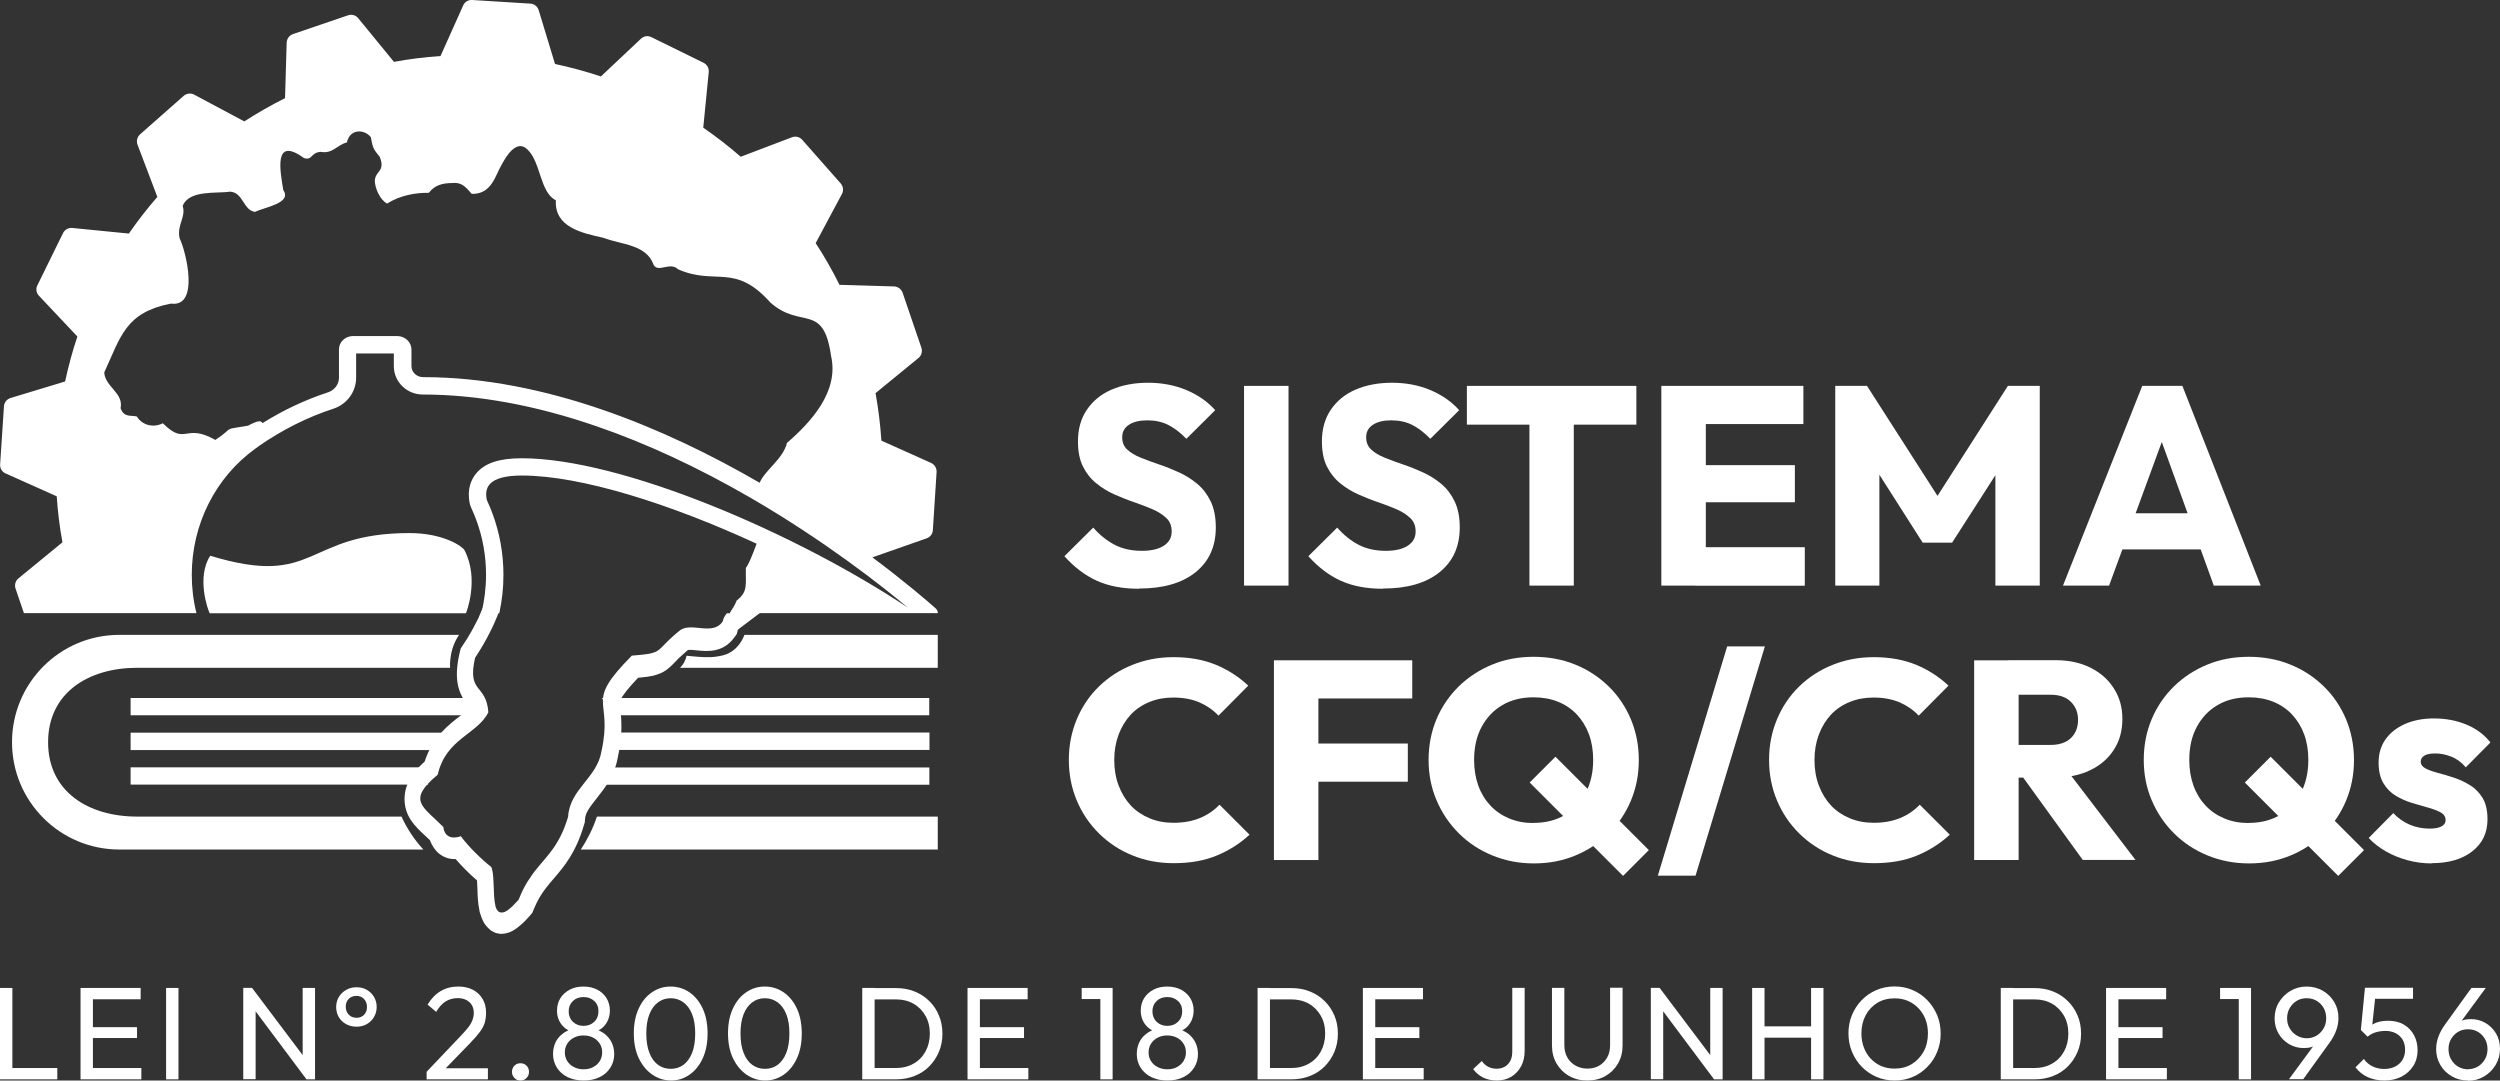 <?xml version="1.0" encoding="UTF-8"?><svg id="Layer_2" xmlns="http://www.w3.org/2000/svg" viewBox="0 0 214.18 92.57"><rect x="0" y="0" width="214.18" height="92.57" fill="#333333" stroke="none"/><defs><style>.cls-1{fill:#fff;stroke-width:0px;}</style></defs><g id="Layer_1-2"><path class="cls-1" d="m51.57,59.8c.27.45.47.94.5,1.48h27.54v-1.48h-28.05Z"/><path class="cls-1" d="m41.25,59.8H11.19v1.48h29.59c-.01-.55.18-1.04.47-1.48"/><path class="cls-1" d="m38.73,62.77H11.19v1.49h26.97c.04-.56.25-1.06.57-1.49"/><path class="cls-1" d="m52.17,62.77c-.11.19-.29.31-.43.47.02.13.08.26.09.39,0,.22-.07.41-.11.62h27.91v-1.49h-27.44Z"/><path class="cls-1" d="m37.11,65.74H11.19v1.48h25.48c-.02-.55.17-1.04.43-1.48"/><path class="cls-1" d="m51.7,65.74c-.29.3-.64.52-1.02.68,0,.28-.06.55-.15.81h29.09v-1.48h-27.92Z"/><path class="cls-1" d="m0,84.64h1.06v7.83H0v-7.83Zm.72,6.86h4.19v.97H.72v-.97Z"/><path class="cls-1" d="m6.9,84.64h1.06v7.83h-1.06v-7.83Zm.72,0h4.43v.97h-4.43v-.97Zm0,3.36h4.12v.93h-4.12v-.93Zm0,3.5h4.49v.97h-4.49v-.97Z"/><rect class="cls-1" x="14.23" y="84.64" width="1.06" height="7.83"/><path class="cls-1" d="m20.84,92.46v-7.83h.74l.32,1.23v6.6h-1.06Zm5.41,0l-4.8-6.42.14-1.41,4.82,6.4-.15,1.42Zm0,0l-.32-1.16v-6.66h1.06v7.83h-.74Z"/><path class="cls-1" d="m30.54,87.96c-.32,0-.62-.08-.89-.22-.27-.15-.48-.36-.63-.61-.15-.26-.22-.55-.22-.86s.08-.61.23-.86c.15-.25.36-.45.62-.6.26-.15.55-.23.89-.23s.63.07.88.22c.26.15.47.35.62.6.15.26.23.54.23.87s-.08.6-.23.86c-.15.26-.36.46-.62.61-.26.15-.56.22-.89.22m0-.76c.27,0,.49-.09.66-.26.17-.18.25-.4.25-.68s-.09-.5-.26-.68-.39-.26-.65-.26-.49.09-.66.26c-.17.18-.25.4-.25.67s.09.51.26.68c.17.18.39.26.65.26"/><path class="cls-1" d="m36.55,91.82l2.89-3.04c.29-.3.52-.56.69-.78.17-.22.28-.43.35-.62.07-.19.11-.38.11-.59,0-.4-.13-.71-.38-.94-.26-.23-.59-.34-.99-.34s-.75.1-1.05.29c-.3.19-.57.49-.8.89l-.74-.62c.31-.51.68-.9,1.12-1.16.44-.26.94-.39,1.51-.39.48,0,.9.09,1.26.28.36.19.63.45.83.79.2.34.29.73.29,1.18,0,.32-.04.61-.12.87-.08.25-.22.52-.42.78-.2.27-.48.58-.83.95l-2.33,2.4-1.38.03Zm0,.64v-.64l.9-.3h4.35v.95h-5.25Z"/><path class="cls-1" d="m44.59,92.57c-.21,0-.39-.07-.52-.22-.14-.15-.21-.32-.21-.52s.07-.39.21-.53.31-.21.52-.21.38.07.52.21c.14.14.21.31.21.53s-.07.38-.21.52c-.14.15-.31.22-.52.22"/><path class="cls-1" d="m50,92.57c-.52,0-.98-.1-1.37-.29-.4-.19-.7-.47-.92-.81-.22-.35-.33-.74-.33-1.17,0-.35.07-.68.2-.97.13-.29.33-.54.6-.75.26-.21.57-.36.92-.44l.03.3c-.3-.08-.56-.22-.77-.4-.21-.18-.37-.4-.48-.65-.11-.25-.16-.52-.16-.81,0-.41.1-.76.29-1.07.2-.31.47-.55.81-.73.34-.18.73-.26,1.17-.26s.83.09,1.17.26c.34.18.61.42.8.73.19.31.29.67.29,1.07,0,.29-.06.56-.16.81-.11.25-.27.47-.47.65-.21.18-.46.32-.76.4l.02-.3c.36.09.67.24.93.44.26.21.46.46.6.75s.21.62.21.97c0,.44-.11.83-.33,1.17-.22.35-.52.62-.92.81-.39.2-.86.29-1.38.29m0-.96c.32,0,.59-.06.83-.19s.42-.29.56-.51c.14-.22.21-.47.21-.75s-.07-.53-.21-.75c-.14-.22-.33-.39-.56-.51s-.51-.19-.83-.19-.58.06-.82.19c-.24.12-.43.29-.57.51-.14.22-.21.47-.21.75s.07.54.21.75c.14.22.33.39.57.51.24.12.51.19.82.19m0-3.72c.38,0,.68-.12.92-.35.24-.23.36-.53.36-.9s-.12-.66-.36-.88c-.24-.23-.55-.34-.92-.34s-.67.11-.91.34c-.24.23-.36.52-.36.88s.12.67.36.9c.24.23.55.35.91.35"/><path class="cls-1" d="m57.5,92.57c-.59,0-1.12-.17-1.61-.5-.48-.33-.87-.8-1.16-1.4-.29-.61-.43-1.32-.43-2.14s.14-1.53.42-2.13c.28-.6.66-1.07,1.14-1.39.48-.33,1.01-.49,1.59-.49s1.13.16,1.61.49c.48.33.86.79,1.14,1.39.28.6.42,1.32.42,2.14s-.14,1.53-.42,2.14c-.28.6-.66,1.07-1.14,1.4-.48.33-1,.49-1.58.49m-.02-1c.41,0,.78-.11,1.09-.34.31-.23.56-.57.74-1.02.18-.45.27-1.01.27-1.67s-.09-1.22-.27-1.66c-.18-.45-.43-.78-.74-1.01-.32-.23-.68-.35-1.09-.35s-.77.12-1.08.35c-.32.23-.56.57-.74,1.01-.18.45-.27,1-.27,1.66s.09,1.22.27,1.67c.18.45.42.79.74,1.02.32.23.68.34,1.09.34"/><path class="cls-1" d="m65.57,92.57c-.59,0-1.12-.17-1.61-.5-.48-.33-.87-.8-1.16-1.4-.29-.61-.43-1.32-.43-2.14s.14-1.53.42-2.13c.28-.6.66-1.07,1.14-1.39.48-.33,1.01-.49,1.59-.49s1.13.16,1.61.49c.48.33.86.79,1.14,1.39.28.6.42,1.32.42,2.14s-.14,1.53-.42,2.14c-.28.6-.66,1.07-1.14,1.4-.48.33-1,.49-1.58.49m-.02-1c.41,0,.78-.11,1.09-.34.31-.23.56-.57.74-1.02.18-.45.27-1.01.27-1.67s-.09-1.22-.27-1.66c-.18-.45-.43-.78-.74-1.01-.32-.23-.68-.35-1.09-.35s-.77.12-1.08.35c-.32.23-.56.57-.74,1.01-.18.45-.27,1-.27,1.66s.09,1.22.27,1.67c.18.45.42.79.74,1.02.32.23.68.34,1.09.34"/><path class="cls-1" d="m73.87,84.64h1.06v7.83h-1.06v-7.83Zm.7,7.83v-.97h2.18c.58,0,1.09-.13,1.52-.38.44-.25.78-.6,1.02-1.04.24-.44.37-.95.37-1.53s-.12-1.08-.37-1.52c-.25-.44-.59-.79-1.03-1.04-.44-.25-.94-.37-1.51-.37h-2.17v-.97h2.19c.57,0,1.1.1,1.58.29s.91.47,1.26.82c.36.35.64.77.83,1.24.2.47.3.99.3,1.56s-.1,1.07-.3,1.55c-.2.48-.48.89-.83,1.25-.35.35-.77.63-1.26.82-.48.19-1.01.29-1.57.29h-2.22Z"/><path class="cls-1" d="m82.89,84.64h1.06v7.83h-1.06v-7.83Zm.72,0h4.43v.97h-4.43v-.97Zm0,3.36h4.12v.93h-4.12v-.93Zm0,3.5h4.49v.97h-4.49v-.97Z"/><path class="cls-1" d="m92.67,84.64h2.54v.95h-2.54v-.95Zm1.6,0h1.05v7.83h-1.05v-7.83Z"/><path class="cls-1" d="m100.01,92.57c-.52,0-.98-.1-1.37-.29-.4-.19-.7-.47-.92-.81-.22-.35-.33-.74-.33-1.17,0-.35.07-.68.2-.97s.33-.54.6-.75c.26-.21.57-.36.92-.44l.03.3c-.3-.08-.56-.22-.77-.4-.21-.18-.37-.4-.48-.65-.11-.25-.16-.52-.16-.81,0-.41.1-.76.29-1.07.2-.31.47-.55.81-.73s.73-.26,1.17-.26.83.09,1.17.26c.34.18.61.42.8.73.19.31.29.67.29,1.07,0,.29-.06.56-.16.81-.11.25-.27.47-.47.65-.21.18-.46.32-.76.4l.02-.3c.36.09.67.24.93.44.26.21.46.46.6.75.14.29.21.62.21.97,0,.44-.11.83-.33,1.17-.22.35-.52.62-.92.81-.39.2-.86.29-1.38.29m0-.96c.32,0,.59-.06.83-.19s.42-.29.56-.51c.14-.22.21-.47.21-.75s-.07-.53-.21-.75c-.14-.22-.33-.39-.56-.51s-.51-.19-.83-.19-.58.06-.82.19c-.24.12-.43.29-.57.51-.14.22-.21.47-.21.75s.07.54.21.75c.14.22.33.39.57.51.24.12.51.19.82.19m0-3.72c.38,0,.68-.12.92-.35.24-.23.36-.53.36-.9s-.12-.66-.36-.88c-.24-.23-.55-.34-.92-.34s-.67.11-.91.34c-.24.23-.36.52-.36.88s.12.67.36.9c.24.23.55.35.91.35"/><path class="cls-1" d="m107.74,84.64h1.06v7.83h-1.06v-7.83Zm.7,7.83v-.97h2.18c.58,0,1.09-.13,1.52-.38.44-.25.78-.6,1.02-1.04.24-.44.37-.95.37-1.53s-.12-1.08-.37-1.52c-.25-.44-.59-.79-1.03-1.04-.44-.25-.94-.37-1.51-.37h-2.17v-.97h2.19c.57,0,1.1.1,1.58.29s.91.47,1.26.82c.36.35.64.77.84,1.24.2.47.3.99.3,1.56s-.1,1.07-.3,1.55c-.2.48-.48.89-.83,1.25-.35.35-.77.63-1.26.82-.48.19-1.01.29-1.57.29h-2.22Z"/><path class="cls-1" d="m116.76,84.64h1.06v7.83h-1.06v-7.83Zm.72,0h4.43v.97h-4.43v-.97Zm0,3.36h4.12v.93h-4.12v-.93Zm0,3.5h4.49v.97h-4.49v-.97Z"/><path class="cls-1" d="m128.24,92.57c-.45,0-.85-.09-1.19-.26-.34-.18-.62-.41-.84-.72l.74-.69c.14.21.32.37.54.49.21.11.45.17.72.17s.5-.06.7-.17c.2-.11.36-.28.48-.5.12-.22.17-.49.17-.82v-5.44h1.06v5.38c0,.52-.1.97-.31,1.35-.21.38-.49.68-.84.89-.36.21-.77.32-1.22.32"/><path class="cls-1" d="m135.98,92.57c-.58,0-1.1-.13-1.55-.39-.46-.26-.81-.62-1.08-1.07-.26-.45-.39-.97-.39-1.55v-4.93h1.06v4.9c0,.41.09.77.26,1.07.17.3.41.53.71.7.3.16.63.25,1,.25s.72-.08,1.01-.25c.29-.17.52-.4.69-.7.17-.3.25-.65.25-1.06v-4.92h1.07v4.94c0,.58-.13,1.09-.39,1.55-.26.45-.62.81-1.07,1.07-.45.26-.97.39-1.56.39"/><path class="cls-1" d="m141.43,92.46v-7.83h.74l.32,1.23v6.6h-1.06Zm5.41,0l-4.8-6.42.14-1.41,4.82,6.4-.15,1.42Zm0,0l-.32-1.16v-6.66h1.06v7.83h-.74Z"/><path class="cls-1" d="m150.11,84.64h1.06v7.83h-1.06v-7.83Zm.72,3.29h4.59v.97h-4.59v-.97Zm4.33-3.29h1.06v7.83h-1.06v-7.83Z"/><path class="cls-1" d="m162.32,92.57c-.56,0-1.07-.1-1.56-.31-.48-.21-.9-.5-1.26-.87-.36-.37-.64-.8-.84-1.29-.2-.49-.3-1.01-.3-1.57s.1-1.09.3-1.57.48-.91.84-1.28c.36-.37.77-.65,1.25-.86.48-.2.99-.31,1.55-.31s1.07.1,1.55.31c.48.2.9.49,1.26.86.36.37.64.8.85,1.29.2.49.3,1.01.3,1.58s-.1,1.08-.3,1.57c-.2.49-.48.92-.84,1.28-.36.37-.77.66-1.25.86-.48.21-.99.31-1.54.31m-.02-1.02c.56,0,1.06-.13,1.48-.39.42-.26.76-.62,1.01-1.07.25-.45.37-.98.37-1.56,0-.44-.07-.84-.21-1.2-.14-.36-.34-.68-.6-.95-.26-.27-.56-.48-.9-.63-.35-.15-.73-.22-1.15-.22-.56,0-1.05.13-1.47.38-.42.26-.76.61-1,1.06-.24.45-.37.97-.37,1.56,0,.44.07.84.21,1.21.14.37.33.69.59.96s.55.48.9.63c.35.15.73.22,1.15.22"/><path class="cls-1" d="m171.41,84.64h1.06v7.83h-1.06v-7.83Zm.7,7.83v-.97h2.18c.58,0,1.09-.13,1.52-.38.44-.25.78-.6,1.02-1.04.24-.44.37-.95.37-1.53s-.12-1.08-.37-1.52c-.25-.44-.59-.79-1.03-1.04-.44-.25-.94-.37-1.51-.37h-2.17v-.97h2.19c.57,0,1.1.1,1.58.29s.91.47,1.26.82c.36.35.64.77.84,1.24.2.47.3.99.3,1.56s-.1,1.07-.3,1.55c-.2.48-.48.89-.83,1.25-.35.35-.77.63-1.26.82-.48.19-1.01.29-1.57.29h-2.22Z"/><path class="cls-1" d="m180.43,84.64h1.06v7.83h-1.06v-7.83Zm.72,0h4.43v.97h-4.43v-.97Zm0,3.36h4.12v.93h-4.12v-.93Zm0,3.5h4.49v.97h-4.49v-.97Z"/><path class="cls-1" d="m190.2,84.64h2.54v.95h-2.54v-.95Zm1.6,0h1.05v7.83h-1.05v-7.83Z"/><path class="cls-1" d="m196.1,92.46l2.36-3.21.38-.2c-.09.15-.2.28-.33.39-.13.11-.28.2-.47.26-.18.06-.41.09-.67.09-.45,0-.87-.11-1.25-.33-.38-.22-.68-.52-.91-.91s-.34-.83-.34-1.31.12-.96.37-1.37c.25-.41.58-.74.99-.98.41-.24.87-.37,1.38-.37s.97.12,1.39.36c.41.24.74.56.98.97.24.4.36.85.36,1.36,0,.69-.24,1.38-.72,2.06l-2.3,3.19h-1.23Zm1.52-3.51c.31,0,.6-.08.85-.23s.45-.36.6-.62c.15-.26.22-.55.22-.86s-.07-.63-.22-.89c-.15-.26-.35-.46-.6-.61-.25-.15-.54-.22-.85-.22s-.6.07-.85.22c-.25.15-.45.36-.6.61-.15.26-.23.56-.23.89s.07.61.23.87c.15.26.35.46.61.61s.54.23.85.23"/><path class="cls-1" d="m204.28,92.57c-.53,0-1.01-.1-1.43-.29-.42-.19-.77-.47-1.05-.84l.72-.72c.17.26.41.47.72.63.3.15.64.23,1.02.23.35,0,.66-.07.93-.2.27-.14.48-.33.63-.57.15-.25.23-.54.23-.87s-.07-.64-.22-.88c-.15-.24-.35-.42-.6-.55-.25-.12-.53-.19-.83-.19s-.59.04-.84.11c-.25.07-.49.2-.72.38v-.68c.14-.16.29-.29.45-.38.17-.1.35-.17.56-.22.21-.05.46-.08.73-.08.54,0,1,.11,1.38.34.38.23.66.53.86.91.2.38.3.81.3,1.29s-.12.94-.37,1.33-.58.7-1.01.92-.92.33-1.47.33m-1.44-3.76l-.57-.57.35-3.61h.97l-.4,3.71-.35.47Zm-.01-3.24l-.21-.95h4.12v.95h-3.9Z"/><path class="cls-1" d="m211.44,92.57c-.52,0-.98-.12-1.39-.36-.41-.24-.74-.56-.98-.97-.24-.41-.36-.86-.36-1.35,0-.69.24-1.38.72-2.06l2.3-3.19h1.23l-2.36,3.21-.38.2c.09-.16.2-.29.33-.4.13-.11.29-.19.47-.25.19-.06.41-.09.67-.09.46,0,.87.11,1.25.33.37.22.67.52.9.9.23.38.34.82.34,1.32s-.12.95-.37,1.37c-.24.41-.58.74-.99.99-.42.25-.88.37-1.38.37m0-.99c.31,0,.6-.08.85-.23.25-.15.45-.36.6-.62.15-.26.22-.55.22-.87s-.07-.61-.22-.87c-.15-.26-.35-.46-.6-.61-.25-.15-.54-.22-.85-.22s-.6.07-.85.22c-.25.15-.45.36-.6.61-.15.26-.22.55-.22.87s.07.62.22.88c.15.26.35.47.6.62.25.15.54.23.85.23"/><path class="cls-1" d="m97.58,50.44c-1.41,0-2.61-.23-3.62-.69-1.01-.46-1.93-1.16-2.77-2.1l2.47-2.45c.55.63,1.16,1.12,1.83,1.47.67.35,1.45.52,2.34.52.81,0,1.43-.15,1.88-.44.44-.29.67-.69.67-1.21,0-.47-.14-.85-.44-1.14s-.68-.54-1.15-.75c-.48-.21-1-.41-1.58-.61-.57-.19-1.14-.42-1.71-.67-.57-.25-1.09-.57-1.56-.95-.48-.38-.86-.86-1.15-1.43s-.44-1.3-.44-2.17c0-1.05.25-1.96.76-2.71.51-.76,1.22-1.34,2.12-1.73s1.95-.59,3.13-.59,2.29.21,3.29.63c.99.42,1.81.99,2.46,1.72l-2.47,2.45c-.52-.53-1.04-.93-1.56-1.19-.52-.26-1.12-.39-1.78-.39s-1.19.12-1.58.38c-.39.25-.58.61-.58,1.08,0,.44.15.79.44,1.05.29.27.67.5,1.15.69.48.19,1,.39,1.57.58.57.19,1.14.42,1.71.68.57.26,1.09.59,1.56.98.48.4.86.9,1.15,1.5s.44,1.35.44,2.24c0,1.63-.58,2.91-1.74,3.84-1.16.93-2.77,1.39-4.82,1.39"/><rect class="cls-1" x="106.58" y="33.06" width="3.81" height="17.11"/><path class="cls-1" d="m118.48,50.44c-1.41,0-2.61-.23-3.62-.69-1.01-.46-1.93-1.16-2.77-2.1l2.47-2.45c.55.63,1.16,1.12,1.83,1.47.67.35,1.45.52,2.34.52.81,0,1.43-.15,1.88-.44.44-.29.67-.69.67-1.21,0-.47-.14-.85-.44-1.14s-.68-.54-1.15-.75c-.48-.21-1-.41-1.58-.61-.57-.19-1.14-.42-1.71-.67-.57-.25-1.09-.57-1.56-.95-.48-.38-.86-.86-1.15-1.43s-.44-1.3-.44-2.17c0-1.05.25-1.96.76-2.71.51-.76,1.22-1.34,2.12-1.73s1.95-.59,3.13-.59,2.29.21,3.29.63c.99.42,1.81.99,2.46,1.72l-2.47,2.45c-.52-.53-1.04-.93-1.56-1.19-.52-.26-1.12-.39-1.78-.39s-1.19.12-1.58.38c-.39.25-.58.61-.58,1.08,0,.44.15.79.44,1.05.29.27.67.5,1.15.69.48.19,1,.39,1.57.58.57.19,1.14.42,1.71.68.57.26,1.09.59,1.56.98.48.4.86.9,1.15,1.5s.44,1.35.44,2.24c0,1.63-.58,2.91-1.74,3.84-1.16.93-2.77,1.39-4.82,1.39"/><path class="cls-1" d="m125.67,33.06h14.52v3.32h-14.52v-3.32Zm5.36.24h3.8v16.87h-3.8v-16.87Z"/><path class="cls-1" d="m142.33,33.06h3.81v17.11h-3.81v-17.11Zm2.91,0h9.26v3.27h-9.26v-3.27Zm0,6.79h8.53v3.18h-8.53v-3.18Zm0,7.03h9.38v3.3h-9.38v-3.3Z"/><polygon class="cls-1" points="157.23 50.17 157.23 33.06 159.95 33.06 166.68 43.56 165.3 43.56 172.02 33.06 174.75 33.06 174.75 50.17 170.95 50.17 170.95 39.48 171.63 39.65 167.24 46.49 164.72 46.49 160.36 39.65 161.01 39.48 161.01 50.17 157.23 50.17"/><path class="cls-1" d="m176.74,50.17l6.79-17.11h3.44l6.71,17.11h-4.02l-5.14-14.2h1.38l-5.21,14.2h-3.95Zm3.85-6.2h9.33v3.1h-9.33v-3.1Z"/><path class="cls-1" d="m100.56,73.95c-1.28,0-2.46-.22-3.55-.67-1.09-.44-2.04-1.07-2.86-1.88-.82-.81-1.45-1.75-1.9-2.82-.45-1.07-.68-2.23-.68-3.48s.23-2.4.68-3.48c.45-1.07,1.08-2.01,1.89-2.8.81-.79,1.76-1.41,2.85-1.85,1.09-.44,2.27-.67,3.55-.67,1.36,0,2.56.22,3.62.65,1.06.44,1.98,1.04,2.78,1.79l-2.55,2.57c-.45-.48-1-.86-1.64-1.14-.64-.27-1.38-.41-2.22-.41-.74,0-1.43.12-2.05.38-.62.25-1.16.61-1.6,1.08-.44.47-.79,1.04-1.04,1.7-.25.66-.38,1.39-.38,2.18s.12,1.54.38,2.21c.25.66.6,1.23,1.04,1.7.44.47.98.83,1.6,1.09.62.26,1.3.39,2.05.39.87,0,1.63-.14,2.28-.41.65-.27,1.2-.65,1.67-1.14l2.57,2.57c-.82.76-1.77,1.36-2.82,1.79-1.06.44-2.28.65-3.67.65"/><path class="cls-1" d="m109.14,56.57h3.81v17.11h-3.81v-17.11Zm2.91,0h8.94v3.27h-8.94v-3.27Zm0,7.13h8.56v3.27h-8.56v-3.27Z"/><path class="cls-1" d="m131.42,73.97c-1.28,0-2.46-.23-3.56-.68-1.1-.45-2.06-1.08-2.87-1.89-.82-.81-1.45-1.75-1.91-2.82-.46-1.07-.69-2.23-.69-3.48s.23-2.42.68-3.49c.45-1.07,1.09-2,1.9-2.8.82-.8,1.77-1.42,2.86-1.87,1.09-.45,2.27-.67,3.55-.67s2.49.22,3.58.67c1.09.44,2.04,1.07,2.86,1.87.82.8,1.45,1.74,1.9,2.81.45,1.08.68,2.24.68,3.5s-.23,2.4-.68,3.48c-.45,1.08-1.09,2.01-1.9,2.81-.82.8-1.76,1.43-2.85,1.88-1.08.45-2.26.68-3.54.68m-.05-3.47c1.04,0,1.93-.23,2.69-.68.76-.45,1.35-1.09,1.78-1.9.43-.82.64-1.76.64-2.82,0-.81-.12-1.54-.36-2.19-.24-.65-.59-1.22-1.04-1.7-.45-.48-.99-.84-1.61-1.09-.62-.25-1.32-.38-2.1-.38-1.02,0-1.91.22-2.67.67-.76.44-1.35,1.07-1.78,1.87-.43.8-.64,1.74-.64,2.82,0,.81.12,1.54.36,2.21.24.66.59,1.23,1.04,1.71.45.48.99.84,1.61,1.1.62.26,1.31.39,2.07.39m7.68,4.53l-8-8,2.21-2.21,8,8-2.21,2.21Z"/><polygon class="cls-1" points="142.03 75.02 147.97 55.38 151.2 55.38 145.26 75.02 142.03 75.02"/><path class="cls-1" d="m160.55,73.95c-1.28,0-2.46-.22-3.55-.67-1.09-.44-2.04-1.07-2.86-1.88-.82-.81-1.45-1.75-1.9-2.82-.45-1.07-.68-2.23-.68-3.48s.23-2.4.68-3.48c.45-1.07,1.08-2.01,1.89-2.8.81-.79,1.76-1.41,2.85-1.85,1.09-.44,2.27-.67,3.55-.67,1.36,0,2.56.22,3.62.65,1.06.44,1.98,1.04,2.78,1.79l-2.55,2.57c-.45-.48-1-.86-1.64-1.14-.64-.27-1.38-.41-2.22-.41-.74,0-1.43.12-2.05.38-.62.25-1.16.61-1.6,1.08-.44.47-.79,1.04-1.04,1.7-.25.66-.38,1.39-.38,2.18s.12,1.54.38,2.21c.25.66.6,1.23,1.04,1.7.44.47.98.83,1.6,1.09.62.26,1.3.39,2.05.39.87,0,1.63-.14,2.28-.41.65-.27,1.2-.65,1.67-1.14l2.57,2.57c-.82.76-1.77,1.36-2.82,1.79-1.06.44-2.28.65-3.67.65"/><path class="cls-1" d="m169.13,56.57h3.81v17.11h-3.81v-17.11Zm2.91,10.06v-2.81h3.61c.76,0,1.35-.19,1.76-.58.41-.39.62-.91.62-1.58,0-.61-.2-1.12-.61-1.53s-.99-.61-1.74-.61h-3.64v-2.96h4.07c1.13,0,2.12.21,2.98.64.86.43,1.53,1.02,2.01,1.78.49.76.73,1.63.73,2.62s-.24,1.88-.73,2.63c-.48.75-1.16,1.34-2.04,1.76-.87.42-1.9.63-3.08.63h-3.95Zm6.4,7.05l-5.33-7.37,3.49-.95,6.35,8.31h-4.51Z"/><path class="cls-1" d="m192.69,73.97c-1.28,0-2.46-.23-3.56-.68-1.1-.45-2.06-1.08-2.87-1.89-.82-.81-1.45-1.75-1.91-2.82-.46-1.07-.69-2.23-.69-3.48s.23-2.42.68-3.49c.45-1.07,1.09-2,1.9-2.8.82-.8,1.77-1.42,2.86-1.87,1.09-.45,2.27-.67,3.55-.67s2.49.22,3.58.67c1.09.44,2.04,1.07,2.86,1.87.82.8,1.45,1.74,1.9,2.81.45,1.08.68,2.24.68,3.5s-.23,2.4-.68,3.48c-.45,1.08-1.09,2.01-1.9,2.81-.82.8-1.76,1.43-2.85,1.88-1.08.45-2.26.68-3.54.68m-.05-3.47c1.04,0,1.93-.23,2.69-.68.76-.45,1.35-1.09,1.78-1.9.43-.82.64-1.76.64-2.82,0-.81-.12-1.54-.36-2.19-.24-.65-.59-1.22-1.04-1.7-.45-.48-.99-.84-1.61-1.09-.62-.25-1.32-.38-2.1-.38-1.02,0-1.91.22-2.67.67-.76.44-1.35,1.07-1.78,1.87-.43.8-.64,1.74-.64,2.82,0,.81.12,1.54.36,2.21.24.66.59,1.23,1.04,1.71.45.48.99.84,1.61,1.1.62.26,1.31.39,2.07.39m7.68,4.53l-8-8,2.21-2.21,8,8-2.21,2.21Z"/><path class="cls-1" d="m208.32,73.97c-.7,0-1.38-.09-2.05-.27-.67-.18-1.29-.43-1.87-.76-.57-.33-1.06-.71-1.47-1.15l2.11-2.13c.39.42.85.75,1.38.98.53.23,1.12.35,1.74.35.44,0,.77-.07,1.01-.19.23-.13.35-.31.35-.53,0-.29-.14-.51-.42-.67-.28-.15-.64-.29-1.08-.41-.44-.12-.9-.26-1.38-.4-.49-.15-.94-.35-1.38-.61-.44-.26-.79-.62-1.07-1.08-.27-.46-.41-1.05-.41-1.76,0-.76.19-1.42.58-1.98.39-.56.94-1,1.65-1.32.71-.32,1.54-.49,2.5-.49,1,0,1.93.17,2.78.52.85.35,1.54.86,2.07,1.54l-2.11,2.13c-.37-.44-.79-.74-1.25-.92-.46-.18-.91-.27-1.35-.27s-.74.06-.94.18c-.21.12-.32.3-.32.52,0,.24.14.44.41.58.27.15.63.27,1.07.39.44.11.9.25,1.38.41.48.16.94.38,1.38.65.44.27.79.64,1.07,1.1.27.46.41,1.06.41,1.81,0,1.15-.43,2.06-1.3,2.74-.86.68-2.03,1.02-3.5,1.02"/><path class="cls-1" d="m39.33,54.39H10.22c-5.08,0-9.19,4.12-9.19,9.2s4.12,9.19,9.19,9.19h26.05c-.34-.37-.72-.83-1.09-1.4-.33-.51-.59-.99-.78-1.42H11.76c-4.22,0-7.64-2.16-7.64-6.37s3.42-6.38,7.64-6.38h26.8c-.02-.4,0-1.01.23-1.72.15-.47.36-.84.54-1.1"/><path class="cls-1" d="m51.14,69.96c-.15.45-.35.96-.62,1.5-.25.5-.51.94-.76,1.32h30.58v-2.82h-29.21Z"/><path class="cls-1" d="m63.78,54.39c-.14.36-.49,1.11-1.29,1.54-.39.21-.74.26-1.1.32-.67.1-1.3.05-2.26-.04-.13-.01-.24-.02-.31-.03-.08.39-.27.75-.56,1.03h22.08v-2.82h-16.56Z"/><path class="cls-1" d="m17.97,52.54h21.95s1.18-2.9-.13-5.41c-.15-.29-1.75-1.46-4.71-1.46-9.07,0-7.86,4.75-17.07,1.94-1.21,1.87-.18,4.7-.04,4.94"/><path class="cls-1" d="m21,37.24h0c.1-.07.2-.14.31-.21-.1.07-.21.14-.31.21"/><path class="cls-1" d="m80.35,52.54c0-.15-.06-.3-.18-.41-.66-.59-2.58-2.25-5.43-4.38l4.62-1.62c.32-.1.54-.38.56-.71l.32-4.98c.02-.33-.17-.64-.47-.78l-4.26-1.91c-.09-1.38-.26-2.73-.5-4.07l3.68-3.01c.26-.21.35-.56.25-.87l-1.61-4.72c-.11-.31-.4-.53-.73-.54l-4.68-.14c-.61-1.23-1.29-2.43-2.04-3.57l2.25-4.21c.16-.29.11-.65-.1-.9l-3.3-3.74c-.22-.25-.57-.34-.88-.22l-4.39,1.67c-1.02-.89-2.09-1.72-3.21-2.49l.47-4.77c.03-.33-.14-.64-.44-.79l-4.48-2.2c-.3-.15-.65-.09-.89.14l-3.43,3.23c-1.28-.43-2.59-.78-3.93-1.07l-1.4-4.61c-.1-.32-.38-.54-.71-.56L40.45,0c-.33-.02-.64.16-.77.47l-1.94,4.33c-1.35.09-2.68.26-3.99.5l-3.06-3.74c-.21-.26-.56-.36-.87-.25l-4.72,1.61c-.31.11-.53.4-.54.73l-.14,4.76c-1.2.6-2.37,1.27-3.49,1.99l-4.29-2.29c-.29-.16-.65-.11-.9.1l-3.74,3.3c-.25.22-.33.57-.22.88l1.7,4.48c-.87,1-1.68,2.04-2.44,3.14l-4.85-.48c-.33-.03-.64.14-.79.44l-2.2,4.48c-.15.3-.09.65.14.89l3.29,3.49c-.42,1.25-.77,2.54-1.05,3.85l-4.68,1.42c-.32.1-.54.38-.56.71L.01,39.79c-.02.33.16.64.47.77l4.38,1.96c.09,1.33.25,2.65.49,3.94l-3.77,3.09c-.26.21-.35.56-.25.87l.72,2.11h14.78c-.27-1.07-.4-2.17-.4-3.29,0-4.31,2.03-8.34,5.44-10.8.09-.07.18-.13.27-.19h0s0-.01,0-.01c2.01-1.4,4.17-2.49,6.41-3.22,1.17-.38,1.96-1.45,1.96-2.66v-2.08h3.23v1.09c0,1.34,1.11,2.43,2.48,2.43,4.64,0,9.64.91,14.86,2.71,4.29,1.47,8.76,3.55,13.28,6.17,6.26,3.64,11.13,7.46,13.42,9.38-9.56-6.37-24.52-12.8-33.08-12.8-1.95,0-3.2.42-3.93,1.33-.38.47-.78,1.29-.53,2.52.03.15.08.3.15.44.15.32.29.66.41.99.56,1.5.84,3.09.84,4.71,0,1.12-.14,2.23-.4,3.29h1.53c.24-1.06.36-2.16.36-3.29,0-1.84-.33-3.6-.93-5.23-.14-.38-.29-.74-.46-1.11-.02-.04-.03-.07-.04-.11-.2-1,.11-2.06,3.01-2.06,5.07,0,12.74,2.44,20.11,5.84-.31.86-.71,1.84-.92,2.07-.04,1.41.22,2.02-.78,2.79-.15.37-.37.73-.59,1.09h13.28c-.08-.05-.08-.05,0,0h4.53Zm-12.92-14.63c-.33,1.42-1.87,2.33-2.35,3.45,0,0,0,0,0,0-8.05-4.67-18.39-9.05-28.83-9.05-.55,0-1-.42-1-.94v-1.42c0-.64-.55-1.16-1.22-1.16h-3.78c-.67,0-1.21.51-1.21,1.14v2.43c0,.56-.37,1.06-.93,1.25-1.9.62-3.78,1.49-5.62,2.64-.13-.24-.41-.23-1.24.22-2.37.4-1.02.04-2.8,1.22-2.66-1.5-2.5.56-4.5-1.43-.76.4-1.74.21-2.23-.58-.51-.12-1.1.11-1.39-.71.28-1.3-1.32-1.82-1.4-3.06,1.43-3.1,1.82-5.14,5.72-5.9,2.47.34,1.29-4.47.74-5.59-.26-1.14.57-1.84.26-2.77.54-1.41,2.94-1.05,4.04-1.23,1.16.04,1.15,1.63,2.17,1.73.77-.39,3.19-.74,2.41-1.86-.25-1.58-.89-4.68,1.77-2.75.74.24.56-.48,1.45-.53,1.01.19,1.39-.6,2.23-.81.28-1.23,1.53-1.11,2.05-.45.18.94.19.98.77,1.7.48,1.25-.34,1.14-.43,2,0,.64.42,1.65,1.05,1.99,1.12-.7,2.43-.94,3.58-.92.49-.63,1.1-.84,2.06-.84.81-.08,1.19.45,1.61.93,1.71.05,2.03-1.59,2.54-2.45.41-.78,1.3-2.25,2.22-1.37,1.19,1.11,1.06,3.67,2.45,4.37-.13,2.31,2.25,2.81,4.06,3.21,1.54.6,3.7.55,4.32,2.33.4.69,1.4-.3,2.09.37,3.2,1.42,4.85-.58,7.9,2.84,2.63,2.35,4.55-.05,5.21,4.59.69,3.04-1.7,5.64-3.77,7.44Z"/><path class="cls-1" d="m62.76,52.16c-.07.13-.15.25-.23.38h-.26c-.11.13-.21.28-.29.47,0,0,0,0,0,.01-.03.08-.06.16-.08.25-.86,1.2-2.61.04-3.6.7-.07.05-.13.11-.2.16-.02.02-.04.03-.06.05-.04.04-.08.07-.12.1-.02.02-.04.03-.06.05-.04.03-.07.06-.1.09-.02.02-.04.03-.06.05-.03.03-.07.06-.1.09-.01.01-.03.03-.04.04-.03.03-.07.06-.1.09-.01,0-.02.02-.03.03-.04.04-.08.08-.12.11,0,0,0,0,0,0-.51.49-.72.79-1.06.97,0,0,0,0,0,0-.02.01-.05.02-.07.04,0,0,0,0,0,0-.02.01-.05.02-.08.03,0,0,0,0,0,0-.14.06-.3.1-.5.14,0,0,0,0,0,0-.04,0-.08.01-.12.02,0,0-.01,0-.02,0-.04,0-.08.01-.12.02,0,0-.02,0-.03,0-.04,0-.09.01-.13.02,0,0-.01,0-.02,0-.05,0-.1.01-.15.02-.25.03-.53.05-.88.08-4.18,4.23-1.56,3.52-2.6,8.19-.37,2.29-2.72,3.23-2.86,5.62-.76,2.55-1.88,3.39-2.93,4.75,0,0,0,.01-.01.02-.06.07-.11.15-.17.23-.01.02-.02.03-.03.05-.12.17-.24.35-.36.54-.01.02-.03.04-.04.07-.05.08-.1.16-.14.24-.01.02-.02.04-.03.06-.06.1-.11.21-.17.32-.01.02-.02.05-.03.07-.04.09-.09.18-.13.28-.02.03-.03.07-.04.1-.05.12-.11.24-.16.37-.09.1-.17.19-.25.27-.03.03-.05.05-.08.08-.05.05-.1.11-.15.16-.03.03-.05.05-.08.08-.04.04-.09.08-.13.11-.03.02-.05.04-.08.07-.04.03-.07.06-.11.09-.02.02-.05.03-.07.05-.03.02-.07.04-.1.06-.02.01-.04.03-.07.04-.03.02-.06.03-.09.04-.02,0-.04.02-.06.02-.03,0-.05.02-.08.02-.02,0-.04,0-.05,0-.02,0-.05,0-.07,0-.02,0-.03,0-.05,0-.02,0-.04,0-.06-.01-.01,0-.03,0-.04-.01-.02,0-.04-.02-.06-.03-.01,0-.02-.01-.03-.02-.02-.01-.04-.03-.05-.05,0,0-.02-.02-.03-.03-.02-.02-.03-.04-.05-.06,0-.01-.01-.02-.02-.03-.02-.03-.03-.05-.04-.08,0-.01-.01-.02-.02-.03-.01-.03-.03-.07-.04-.11,0,0,0-.02-.01-.03-.01-.04-.02-.09-.03-.14,0,0,0,0,0-.01-.19-.84-.07-2.28-.27-3.04-.02-.08-.04-.15-.07-.21-.84-.66-1.96-1.75-2.61-2.64-.46.17-1.36.29-1.5-.79-1.75-1.78-3.16-2.25-.48-4.48.71-3.12,3.42-3.46,4.34-5.35-.19-2.49-1.84-1.57-1.14-4.66.06-.09.12-.18.17-.27.08-.12.16-.24.23-.36,0,0,.01-.02.02-.03.4-.65.77-1.34,1.11-2.05,0,0,0,0,0,0,.1-.23.21-.46.3-.69.01-.03.02-.06.04-.09.08-.2.16-.4.24-.61,0-.04.01-.09.02-.13h-1.49l-.03.07c-.09.22-.18.43-.27.62v.03c-.31.63-.64,1.25-1,1.83v.02c-.06.07-.1.14-.15.22l-.16.24s-.05.07-.07.11l-.19.29-.1.4c-.52,2.33-.1,3.46.76,4.53.05.06.09.11.13.16-.23.22-.53.45-.84.69-1,.77-2.37,1.82-3.04,3.91-.79.71-1.69,1.71-1.72,3.13-.03,1.54.89,2.41,1.79,3.24.12.12.25.23.38.36.18.48.46.89.81,1.17.4.31.86.47,1.4.45.52.61,1.17,1.26,1.83,1.83.01.22.02.48.03.68.02.64.04,1.3.18,1.91v.06c.03.09.06.17.08.24,0,.03.02.06.03.09.03.08.05.16.08.24.02.04.03.08.04.09.04.09.08.18.12.25.02.04.04.08.07.11v.02c.07.08.12.16.18.23.03.04.07.08.1.11.07.07.14.14.21.2l.02.02s.09.06.14.09c.08.05.17.09.25.13.06.02.11.04.16.05.09.02.18.04.27.05.05,0,.1,0,.17,0,.07,0,.15,0,.23-.02.05,0,.09-.02.16-.03.06-.02.13-.03.2-.06.04-.02.09-.03.14-.05.05-.02.11-.05.18-.09.04-.02.08-.04.12-.07.05-.03.11-.07.18-.12.03-.02.07-.05.1-.07.05-.04.11-.09.17-.14.03-.03.07-.05.1-.08.05-.04.1-.09.17-.15l.02-.02s.06-.05.09-.08c.06-.06.12-.12.18-.18l.09-.1c.09-.1.19-.2.29-.32l.18-.21.13-.31c.04-.1.08-.2.13-.3l.04-.08c.03-.07.07-.15.1-.22l.03-.05c.04-.09.09-.17.13-.25l.03-.05c.04-.07.07-.13.11-.19l.04-.06c.09-.15.19-.29.29-.43l.02-.03c.05-.06.09-.12.14-.18l.02-.03c.2-.26.41-.51.64-.77.88-1.03,1.88-2.2,2.58-4.58l.07-.23.02-.27c.03-.55.41-1.04,1.01-1.8.68-.86,1.52-1.92,1.8-3.5.45-2.04.3-3.32.21-4.16-.07-.57-.06-.59,0-.72.17-.41.69-1.05,1.52-1.93.16-.02.31-.03.44-.05.06,0,.11-.01.16-.02h.03c.05-.01.1-.02.14-.02h.04s.09-.02.14-.03h.03s.09-.02.14-.03h.04c.27-.06.49-.13.7-.21l.15-.07s.09-.04.13-.06l.05-.03c.4-.23.68-.52.97-.82.09-.1.2-.21.33-.34l.71-.64.08-.06c.15-.04.54,0,.78.03.89.09,2.22.22,3.19-1.11l.21-.29.09-.36c.06-.06.22-.18.3-.24l2.08-1.57h-2.81Z"/></g></svg>